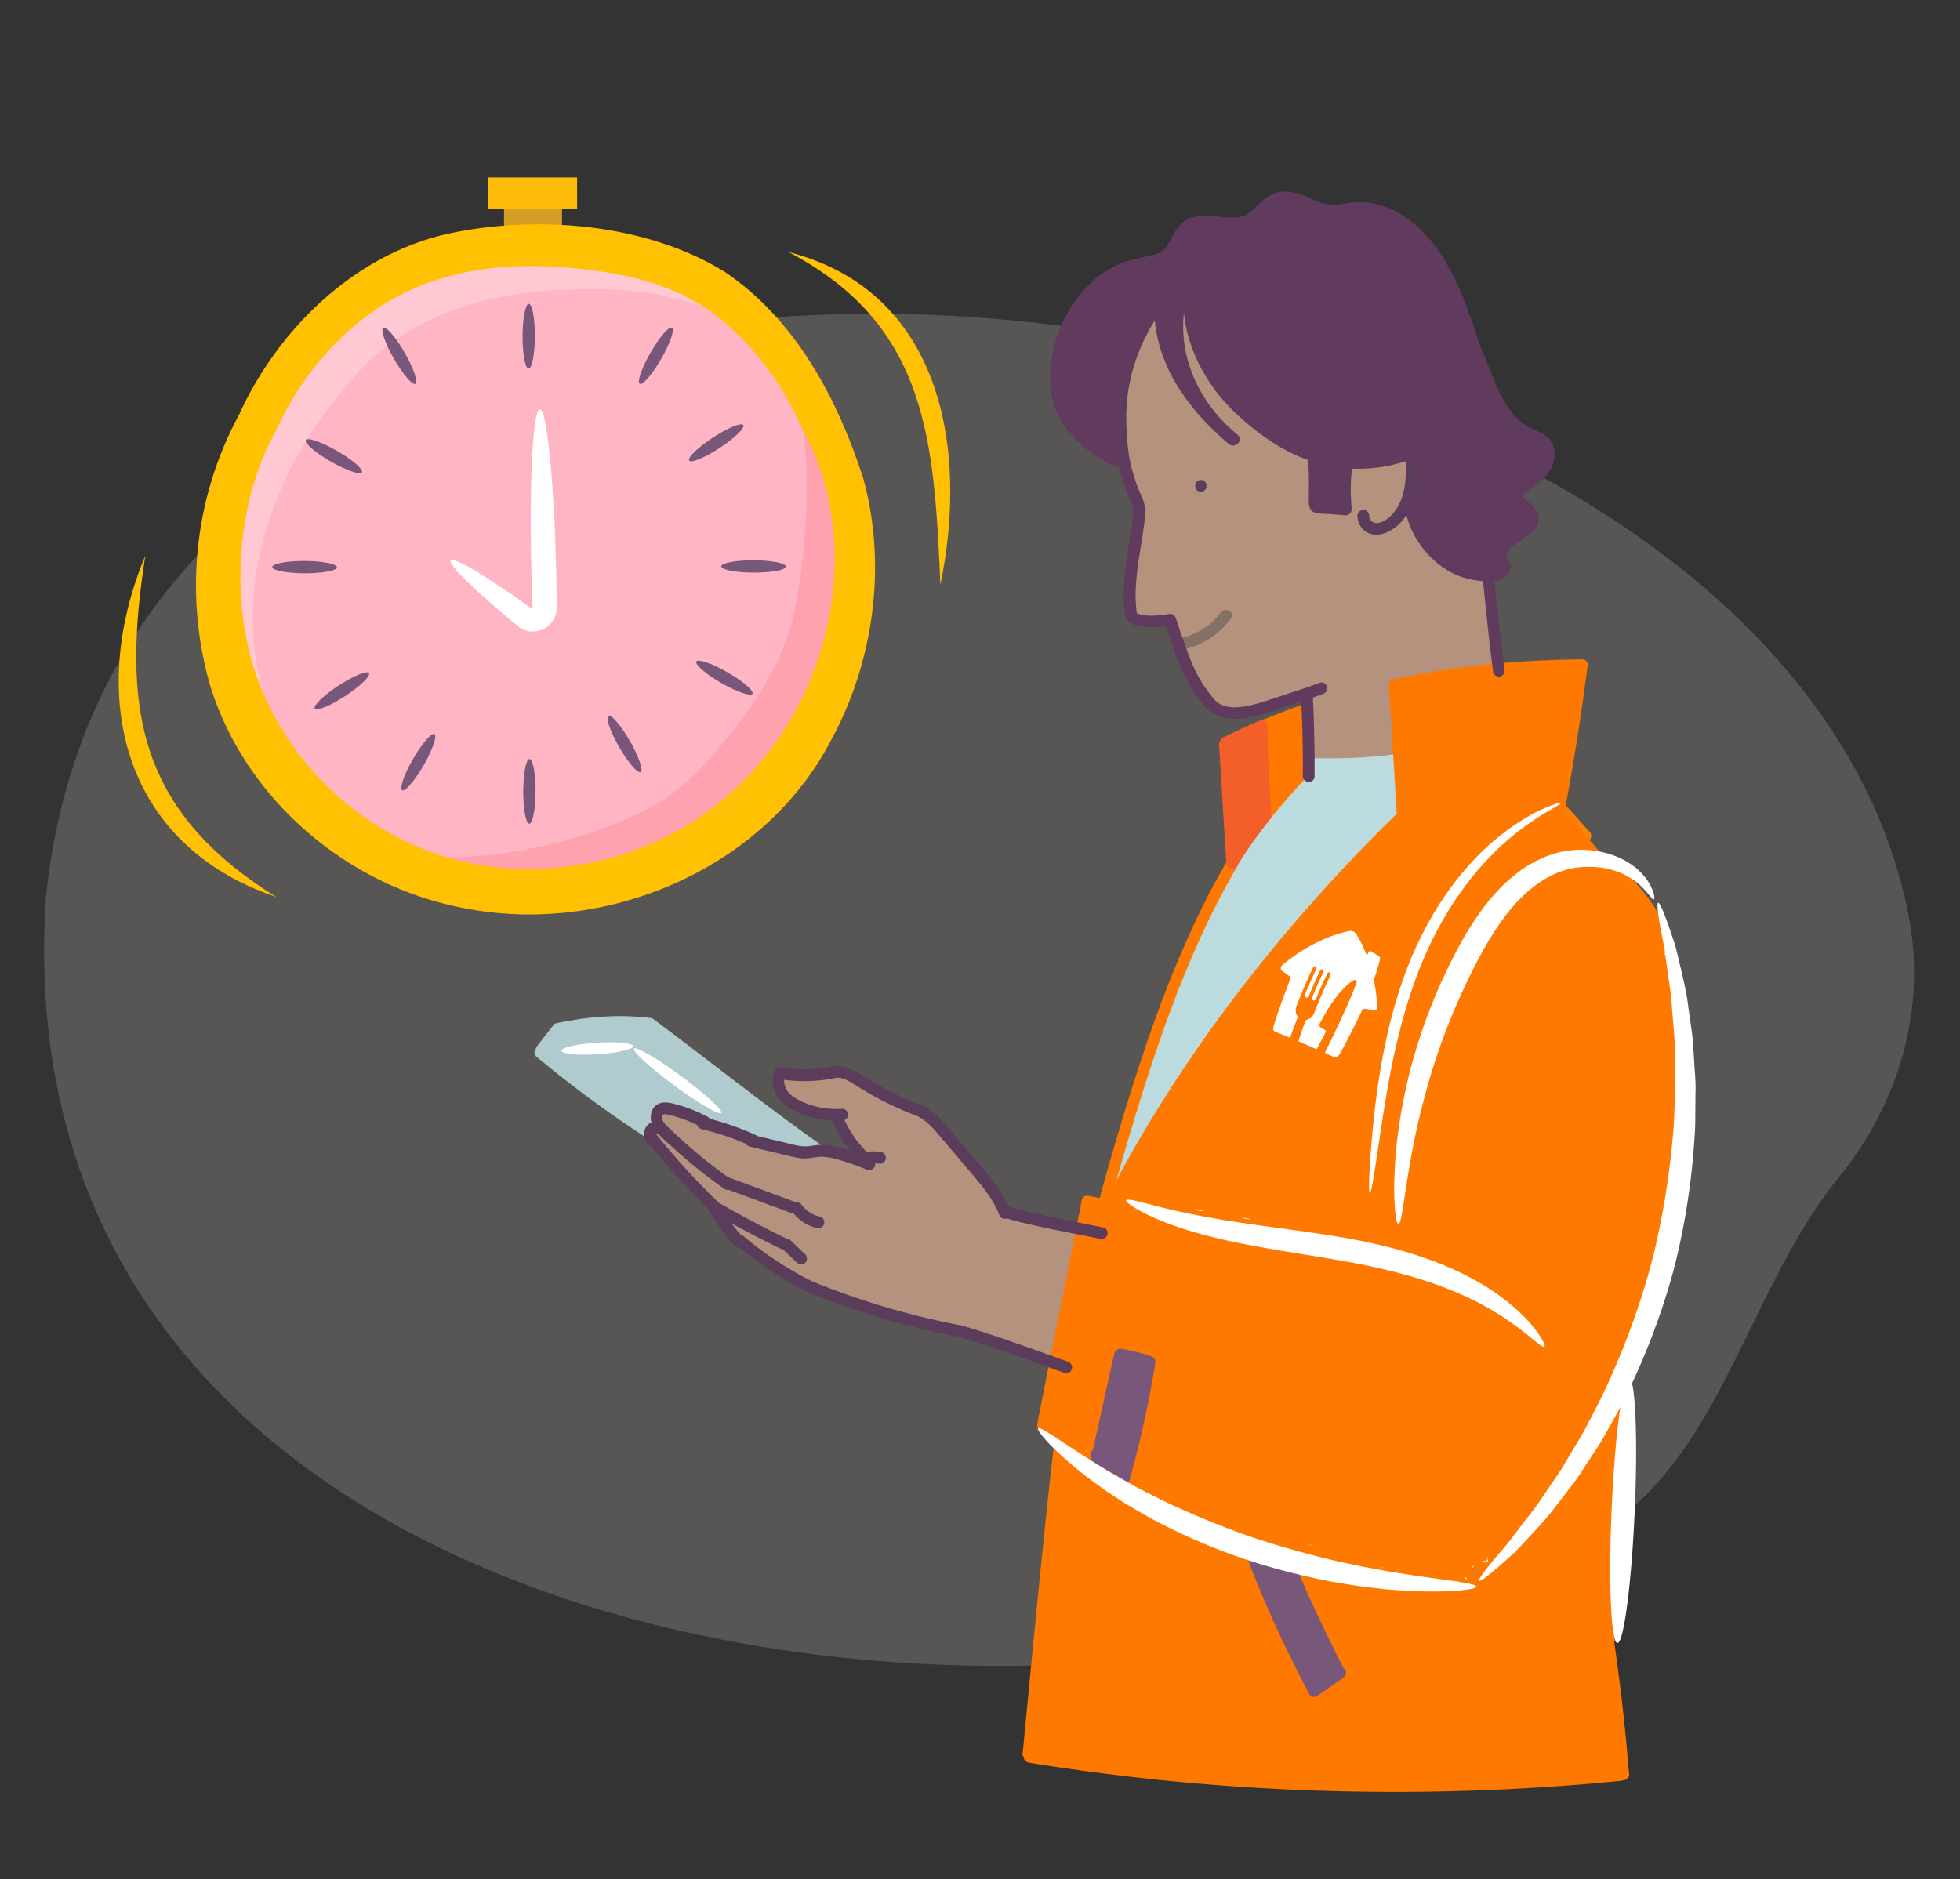 <svg xmlns="http://www.w3.org/2000/svg" viewBox="0 0 200 191.78"><rect x="0" y="0" width="200" height="191.78" fill="#333333" stroke="none"/><defs><style>.cls-3{fill:#78577a}.cls-7{fill:#fff}.cls-10{fill:#fd7f03}.cls-15{fill:#bbdbdf}.cls-16{fill:#ffc101}.cls-18{fill:#5b3d5b}.cls-19{fill:#b4927d}</style></defs><path d="M4.68 91.64c-5.08 76.93 98.5 92.38 153.09 67.27 12.35-4.16 16.89-15.36 22.24-26.15 2.21-4.46 4.56-8.84 7.65-12.64 6.06-7.44 8.95-17.11 7.1-26.65-1.23-6.36-3.67-12.31-7.11-17.8C152.44 19.28 12.92 10.43 4.68 91.64z" style="fill:#575655" id="BG_Strong"/><g id="Illustrations"><g id="Layer_6"><path class="cls-19" d="M107.59 139.09s1.76-8 1.85-8.39 1.13-5.2 1.13-5.2l-4.95-.94-3.13-.92s-1.35-2.46-2.18-3.44-3.57-4.23-4.03-4.76c-.46-.54-1.24-1.52-1.99-1.87s-4.53-2.07-5.09-2.4-3.06-1.9-3.74-1.79-3.46.42-4.32.34c-.86-.08-1.68-.31-1.68.3s.13 1.52.71 1.99c.57.47 1.38.62 2.21 1.08s.44.49 1.49.63 1.56.05 1.56.05 1.01 2.53 1.41 2.91 1.31 1.38 1.31 1.38-2.07-.54-3.03-.58-3.59.07-4.42-.13c-.82-.19-4.8-1.25-5.87-1.71-1.07-.46-2.83-1.13-3.4-1.39s-3.01-1.23-3.49-1.14-.97.19-.93.75c.04.56.46 1.27.46 1.27s-1.19-.03-1.14.45.13.52 1.04 1.59c.9 1.07 3.48 3.71 4.52 4.97 1.04 1.26 3.39 4.41 3.39 4.41s2.98 2.22 4.11 2.91 2.62 1.61 4.14 2.19c1.51.58 6.49 2.2 8.31 2.77 1.82.57 5.88 1.28 7.38 1.78s8.37 2.89 8.37 2.89zM134.23 77.74l-1.12-6.63s-5.1 1.16-5.89 1.37c-.79.21-3.33-.2-3.87-.84-.55-.64-1.99-2.84-2.35-3.88-.35-1.04-1.59-4.18-1.59-4.18s-.37.19-1.1.06c-.73-.13-2.19-.18-2.48-.77s-.28-1.86-.33-3.21.87-7.68.8-7.89-1.41-4.13-1.8-5.75c-.38-1.61-.39-5.36.08-7.01.47-1.65 3.73-8.53 3.95-8.68s13.86-12.81 25.08-1.3c2.25 2.31 4.11 4.96 5.12 9.17 1 4.21 2.1 13 2.88 16.76s1.62 13.05 1.62 13.05l-8.73 1.06c-.5.06-2.12.91-2.12.91l.4 7.13-8.53.62z"/></g><path d="M120.23 65.17c1.75-.33 3.28-1.24 4.35-2.67.46-.61 1.48.01 1.02.63-1.26 1.68-3.01 2.81-5.08 3.2-.75.14-1.04-1.02-.29-1.16z" style="fill:#847165" id="Mouth"/><g id="Layer_10"><path class="cls-7" d="M113.59 122.3z"/><path class="cls-15" d="M113.5 119.7c.18-.65 2.54-8.68 3.54-11.85s3.48-9.47 5.74-14.44c2.26-4.96 7.11-11.21 7.89-12.14.57-.69 2.02-2.15 2.75-2.88-.31-.34-.15-1.03.44-1.02 2.84.06 5.68-.01 8.5-.4.32-.04.64.1.72.44.06.26-.09.6-.35.7.08 1.33.3 4.65.4 5.15.13.62-1.9 1.94-2.11 2.16s-6.81 7.22-8.87 9.37c-2.06 2.15-6.63 8.62-9.29 12.21-2.65 3.58-9.25 15.25-9.28 15.29l-.92.22s.65-2.18.83-2.83z"/><path d="M54.71 106.98c.01-.08.04-.15.09-.22l1.6-2.05c.07-.14.19-.25.39-.29 3.11-.67 6.38-.93 9.55-.53.11 0 .21.02.3.09 4.49 3.33 8.87 6.81 13.36 10.13 1.29.96 2.6 1.9 3.91 2.83.26.19.37.54.19.82-.17.26-.56.38-.82.19-.22-.16-.45-.32-.67-.48-.42.05-.86.09-1.09.07-.51-.06-4.07-1.05-4.83-1.28s-4.95-1.64-4.95-1.64-1.55-.88-2.08-1.08-1.72-.44-2.33-.27.15 1.84.15 1.84-.59 0-.86.04c-.01 0-.02 0-.03.01.28.47-.26 1.19-.83.82-2.98-1.94-5.87-4.02-8.67-6.23-.81-.64-1.6-1.29-2.39-1.94-.24-.2-.19-.62 0-.83z" style="fill:#afcbcd"/><path class="cls-10" d="M159.8 82.23c.83.87 1.6 1.79 2.41 2.67.21.23.22.63-.02.85s-.62.22-.85-.02c-.81-.88-1.58-1.8-2.41-2.67-.22-.23-.22-.63.02-.85s.61-.22.85.02zM149.25 158.15c3.7-1.78 6.72-4.68 9.17-7.93 2.67-3.53 4.83-7.46 6.67-11.48 1.93-4.21 3.45-8.6 4.56-13.1 1.11-4.48 1.79-9.06 2.02-13.66.22-4.38 0-8.85-1.27-13.07-1.15-3.85-3.25-7.74-6.72-9.97-1.6-1.03-3.45-1.61-5.37-1.46-1.69.14-3.3.88-4.63 1.91-3.06 2.37-4.98 5.89-6.68 9.29a125.22 125.22 0 0 0-5.57 12.87c-1.6 4.38-2.94 8.86-4.01 13.41-.27 1.14-.52 2.29-.76 3.44-.07.32-.46.49-.75.4-.33-.1-.46-.43-.4-.75.97-4.73 2.21-9.4 3.75-13.98 1.53-4.55 3.35-9 5.4-13.34 1.79-3.78 3.63-7.69 6.56-10.74 1.29-1.35 2.81-2.48 4.56-3.14 1.75-.67 3.84-.77 5.71-.22 4.04 1.17 6.96 4.74 8.69 8.41 1.93 4.11 2.03 9.65 2.12 14.16.09 4.69.19 8.42-.69 13.02-.88 4.6-2.26 9.32-4.05 13.76s-3.86 8.53-6.41 12.42c-2.33 3.55-5.13 6.88-8.68 9.28-.85.58-1.74 1.09-2.67 1.54-.69.33-1.27-.72-.57-1.05z"/><path class="cls-18" d="M122.52 50.18c-.77-.02-.74-1.22.03-1.2s.74 1.22-.03 1.2zM137.9 46.12c.39-1.44 1.33-2.84 2.87-3.19 1.54-.35 2.88.59 3.45 1.96.32.78.42 1.6.44 2.44s-.01 1.64-.14 2.44c-.24 1.49-.84 2.99-2.04 3.97-.7.56-1.58.97-2.49.78s-1.47-1.02-1.48-1.9c0-.32.3-.59.62-.58.33 0 .58.29.58.62 0 .37.29.7.71.72.51.03 1.02-.3 1.38-.63.87-.77 1.33-1.9 1.52-3.03.11-.65.14-1.31.14-1.97s-.01-1.27-.17-1.88c-.25-.95-.94-1.86-1.97-1.8-1.25.07-1.97 1.32-2.27 2.41-.2.74-1.34.39-1.15-.35z"/><path d="M104.32 178.91c-.01.15.05.29.14.4 0 .33.27.54.58.59 4.39.7 8.79 1.28 13.21 1.74a235.856 235.856 0 0 0 47.13.1c.08 0 .16-.03.23-.06h.01c.3 0 .64-.26.62-.58l-.27-3.06c-.33-3.46-.74-6.91-1.24-10.35.17-.71 1.32-26.4 1.49-27.1 1.27-5.49 9.02-26.78 3.49-45.88-.75-2.6-3.06-4.44-4.88-6.43a.52.52 0 0 0-.59-.16c-1.85-2.23-3.71-4.27-4.73-5.33.1-.07.18-.17.2-.3.2-1.05.39-2.1.57-3.16.65-3.71 1.21-7.42 1.69-11.15.05-.08.07-.17.08-.27 0-.32-.26-.62-.58-.62-1.41.01-2.82.05-4.23.12-5.06.23-10.1.84-15.06 1.92-.2.04-.33.16-.39.31-.04.08-.07.17-.06.26l.17 2.85.63 10.3c-.28.27-.55.54-.83.81-2.26 2.23-4.46 4.53-6.59 6.89-2.17 2.4-4.27 4.86-6.29 7.37a150.466 150.466 0 0 0-11.16 15.81 127.16 127.16 0 0 0-3.73 6.51c.52-1.87 1.07-3.74 1.63-5.6 1.39-4.63 2.89-9.23 4.65-13.73 1.71-4.37 3.66-8.64 6.04-12.69.19-.32.04-.64-.2-.8.36-.54 1.63-2.44 2.76-3.98.22.16.58.18.77-.04 1.39-1.67 2.8-3.36 4.36-4.88.33-.32.17-.75-.12-.94l-.88-4.62s.02 0 .03-.01c.32-.11.51-.38.44-.72-.06-.3-.43-.54-.72-.44-1.41.5-2.81 1.05-4.19 1.62-.28.11-.37.5-.26.77-.22.09-.4.16-.51.22-.85.38-2.64 1.24-2.64 1.24s.34 6.88.35 7.15c.01.21.16 3.18.23 4.54-.16.01-.31.09-.42.28a76.428 76.428 0 0 0-3.64 7.02c-2.03 4.41-3.73 8.96-5.25 13.57-.75 2.28-1.47 4.57-2.15 6.88-.69 2.32-1.37 4.64-1.99 6.98l-1.08-.21s-.06-.01-.09-.02h-.15c-.12.01-.23.05-.32.13a.48.48 0 0 0-.17.23c0 .02-.01.03-.02.05-.01.04-.02.08-.02.12-.32 1.65-.64 3.29-.97 4.94-1.18 5.93-2.4 11.85-3.55 17.79-.01.06-.01.12-.01.17v.06a.504.504 0 0 0 .13.32c.01.02.03.03.05.05.02.02.03.03.05.04.01 0 .02.02.03.03.37.24.73.48 1.1.72.13.09.27.17.41.26v.03c-.22 1.81-.42 3.62-.62 5.44-.42 3.9-.81 7.79-1.2 11.69-.49 4.95-.96 9.9-1.44 14.85z" style="fill:#ff7800"/><path class="cls-3" d="M127.38 157.5c.34-.08.24-.09.54-.12l-.04.05c.07.18.14.36.21.55l2.54.61h.03l.62.15c.29-.04.57 0 .66.24 1.21 3.21 2.45 5.78 3.95 8.86.39.81.79 1.61 1.2 2.4.08.05.15.12.19.21.15.32.04.62-.24.81l-2.5 1.72c-.26.26-.73.31-.95-.11-2.03-3.84-3.89-7.76-5.51-11.79-.46-1.14-.9-2.28-1.32-3.43-.11-.3.34-.09.63-.16zM111.33 148.81l2.38-10.72c.04-.17.16-.29.32-.36.1-.07.22-.11.35-.09 1.05.17 2.09.42 3.1.77.28.1.48.4.41.7-.66 4.04-1.53 8.04-2.64 11.98-.21.74-1.35.39-1.15-.35 0-.03.01-.05.02-.08l-2.07-1.11c-.11.03-.21.03-.31 0-.33-.1-.47-.43-.4-.75z"/><path d="M125.13 88.07c-.25-4.03-.49-8.06-.74-12.1 0-.11.03-.22.09-.31.03-.16.13-.3.29-.38 1.21-.61 2.44-1.17 3.69-1.7.29-.12.66-.07.81.24.06.12.08.28.05.42 0 .04.01.08.01.11.06 2.94.19 5.88.4 8.81v.04c.02.13 0 .26-.09.36-1.22 1.53-2.36 3.1-3.37 4.77a.38.38 0 0 1-.09.13c-.11.14-.25.21-.4.22h-.09c-.27 0-.46-.18-.54-.41-.02-.06-.04-.11-.04-.18v-.03z" style="fill:#f45e29"/><path class="cls-3" d="M114.37 150.39c-.45-.26-.91-.51-1.38-.74-.23-.12-.46-.23-.69-.34-.12-.06-.23-.11-.35-.17-.06-.03-.12-.05-.17-.08-.06-.03-.07-.03 0 0-.03-.01-.07-.03-.1-.04-.15-.07-.27-.14-.35-.29a.615.615 0 0 1-.05-.46c.1-.27.44-.53.75-.4 1.01.46 2.01.96 2.98 1.51.27.16.37.57.19.82-.19.28-.53.36-.82.19z"/><path class="cls-18" d="M83.05 123.92c.02 0 .04.02.05.02-.01 0-.03-.01-.04-.02z"/><path class="cls-18" d="M65.8 115.27c.09-.24.23-.43.43-.58.08-.06.16-.1.25-.13-.03-.09-.05-.17-.06-.26-.07-.53.07-1.09.47-1.45.48-.42 1.1-.38 1.68-.25 1.28.29 2.52.78 3.68 1.4.08.04.14.11.19.18 1.64.42 3.23.99 4.77 1.7.04.02.07.04.1.07l1.98.46c.8.19 1.59.42 2.4.55.76.13 1.49-.15 2.25-.13.81.01 1.62.25 2.4.47.14.04.28.09.42.13-.15-.19-.3-.39-.44-.59-.56-.77-1.06-1.6-1.38-2.5-1.41-.06-2.82-.42-4.07-1.09-.69-.37-1.34-.9-1.71-1.61-.37-.71-.42-1.51-.13-2.25v-.04a.66.66 0 0 1 .12-.22c.13-.17.37-.23.58-.19h.04c1.78.29 3.65.23 5.4-.17.08-.02.16-.02.23 0h.05c.83.02 1.57.38 2.27.81s1.35.85 2.05 1.24c1.41.79 2.89 1.46 4.4 2.01.08.03.15.07.21.12.73.38 1.33.96 1.87 1.57.63.71 1.23 1.44 1.85 2.16 1.21 1.42 2.48 2.81 3.57 4.33.48.67.9 1.37 1.23 2.13.99.3 2 .53 3.01.76 1.42.31 2.85.6 4.27.89l2.42.48c.32.06.48.46.4.75-.1.33-.43.46-.75.4-2.77-.56-5.56-1.06-8.3-1.74-.41-.1-.82-.21-1.23-.33-.02 0-.04.02-.06.02-.35.09-.61-.14-.72-.44-.58-1.51-1.63-2.79-2.66-4-1.2-1.42-2.41-2.85-3.62-4.26-.58-.68-1.18-1.33-1.98-1.73-.01 0-.02-.02-.03-.02-1.46-.55-2.89-1.19-4.26-1.94-.69-.38-1.37-.78-2.04-1.21-.59-.37-1.2-.77-1.92-.79h-.04c-1.76.39-3.58.45-5.37.22-.04.38.1.8.32 1.12.35.5.9.83 1.44 1.08 1.3.61 2.75.85 4.17.76.32-.02.59.31.58.62 0 .25-.15.43-.36.52.09.21.19.41.32.64.25.46.52.88.81 1.29.02.03.06.08.06.08.04.05.07.1.11.14.07.09.13.17.2.25.13.16.26.31.4.47.12.13.23.26.36.38l.01.01c.45-.07.92-.08 1.37 0 .16.02.3.06.42.19.1.11.17.28.16.43s-.07.31-.19.42c-.11.1-.27.19-.43.16-.16-.02-.32-.04-.48-.04.02.09.02.18-.01.28-.09.28-.45.52-.75.4-.74-.31-1.5-.59-2.26-.83s-1.49-.47-2.26-.51-1.53.25-2.32.14c-.83-.11-1.64-.35-2.45-.54l-2.76-.65c-.15-.03-.26-.14-.34-.27a26.48 26.48 0 0 0-4.61-1.52.559.559 0 0 1-.39-.41c-.73-.36-1.5-.66-2.29-.88-.23-.06-.46-.13-.7-.18-.14-.03-.31-.07-.44-.03-.03.01-.09.07-.06.03-.07.1-.05.07-.07.14-.03.11-.04.22.02.39.13.36.45.63.72.89.37.35.74.7 1.12 1.05a53.43 53.43 0 0 0 4.85 3.92c.02 0 .05 0 .07.02l6.87 2.54.06.03c.18-.02.36.03.47.18.13.17.27.34.43.49.04.04.08.07.12.11l.01.01s.01.01.02.01a4.444 4.444 0 0 0 .54.35c.05.02.09.05.14.07 0 0-.01 0-.03-.01 0 0 .02 0 .03.01.03.01.08.04.04.02.2.09.41.15.63.2.31.07.5.46.4.75-.12.32-.42.47-.75.4-.89-.21-1.74-.73-2.32-1.44-.04 0-.09-.01-.13-.03l-6.56-2.43c-.14.03-.29 0-.41-.08a56.777 56.777 0 0 1-5.54-4.48c-.42-.38-.84-.76-1.23-1.17l-.03-.03-.12.04s-.07 0-.1.01c.04.03.07.05.1.09a73.59 73.59 0 0 0 6.42 7.02c.05.01.1.03.15.06 2.2 1.25 4.44 2.43 6.72 3.54.14 0 .29.07.4.18l1.49 1.43c.23.22.21.64-.02.85a.62.62 0 0 1-.85-.02l-1.34-1.29a.492.492 0 0 1-.17-.06c-1.75-.85-3.47-1.74-5.17-2.67.3.39.61.78.93 1.15.11.03.22.09.31.16a35.52 35.52 0 0 0 7.22 4.73c.05 0 .09.01.14.03 3.77 1.52 7.66 2.75 11.62 3.67 1.11.26 2.23.5 3.36.71.02 0 .04.01.07.02 3.61 1.09 7.15 2.38 10.7 3.66.3.11.49.43.4.75-.09.3-.44.51-.75.4-3.57-1.29-7.13-2.58-10.77-3.68-3.99-.76-7.93-1.81-11.76-3.17-.92-.32-1.83-.67-2.73-1.03-.12 0-.24-.02-.35-.08a36.2 36.2 0 0 1-7.57-4.84c-.17 0-.33-.05-.46-.18a26.722 26.722 0 0 1-2.74-3.69.492.492 0 0 1-.06-.17c-2.05-2-3.98-4.12-5.79-6.35-.03 0-.06 0-.09-.02-.14-.05-.29-.14-.35-.29-.08-.19-.17-.39-.21-.6-.02-.12-.04-.26-.04-.39 0-.12.02-.25.06-.36zM123.13 70.4s.01.02.02.03c0 0-.01-.02-.02-.03z"/></g><g id="Layer_19"><path class="cls-18" d="M155.12 51.32c.08.04.11.07.1.07-.03-.02-.06-.05-.09-.07zM155.25 46.39zM142.83 25.48c.05.04.14.13 0 0zM138.1 23.93c-.16.03-.08.01 0 0z"/><path d="M107.45 41.06c.25.88.69 1.7 1.22 2.44 1.37 1.94 3.3 3.43 5.53 4.23.28 1.19.69 2.34 1.19 3.46 0 .02.01.05.03.07.22.46.23.95.18 1.45-.06.6-.15 1.2-.24 1.8-.34 2.24-.79 4.49-.69 6.77.02.54.02 1.14.19 1.66.19.61.71.82 1.29.94.94.18 1.89.14 2.83.01.55 1.67 1.1 3.36 1.85 4.95.55 1.17 1.28 2.26 2.12 3.25 1.22 1.43 3.17 1.42 4.86 1.05 1.24-.28 2.47-.72 3.65-1.11.44-.15.89-.29 1.33-.44.11 2.53.17 5.07.15 7.61 0 .77 1.19.8 1.2.03.01-2.68-.04-5.36-.17-8.04.34-.12.67-.24 1.01-.36.3-.11.52-.38.44-.72-.07-.29-.42-.55-.72-.44-1.27.48-2.57.89-3.86 1.32-1.16.38-2.33.8-3.54 1.05-.71.14-1.49.22-2.16.05-.39-.1-.67-.22-.99-.48-.22-.18-.47-.5-.67-.76l-.3-.39c-.05-.06-.04-.05-.02-.03-.01-.02-.03-.04-.04-.06-.05-.07-.09-.13-.14-.19-.17-.24-.33-.49-.48-.75-.31-.52-.57-1.05-.81-1.61-.64-1.47-1.16-3.11-1.7-4.71s-.01-.03-.02-.05c-.04-.1-.1-.19-.17-.25a.558.558 0 0 0-.53-.14h-.02c-.55.08-1.1.15-1.66.16-.29 0-.58 0-.87-.05-.24-.03-.47-.11-.7-.17 0-.02-.01-.06-.01-.05-.03-.11-.04-.22-.05-.33a13.88 13.88 0 0 1-.06-2.28c.05-1.06.18-2.1.35-3.17.16-1.07.35-2.14.49-3.21.13-.99.22-1.94-.23-2.86A17.89 17.89 0 0 1 115.3 47c-.25-1.29-.34-2.59-.37-3.9v-.02c-.02-1 .03-2 .17-2.99.37-2.63 1.33-5.15 2.74-7.4.05.54.13 1.08.24 1.61.93 4.45 3.89 8.11 7.28 10.99.22.19.53.25.78.08.12-.05.22-.13.28-.23.19-.3.06-.62-.19-.82-.99-.81-1.89-1.75-2.66-2.78-2.07-2.72-3.15-6.23-2.76-9.6.12 1.2.38 2.38.81 3.53.96 2.59 2.56 4.93 4.59 6.81 2.1 1.95 4.49 3.67 7.21 4.65.15.91.15 1.86.14 2.74 0 .49-.02.98-.01 1.46 0 .54.11 1.08.73 1.21.48.1 1 .09 1.48.13l1.54.12c.3.02.63-.27.62-.58-.08-1.37-.18-2.82.07-4.19a15.114 15.114 0 0 0 6.4-1.11c.01.24.03.47.03.71.02.68.02 1.35 0 2.03-.17.15-.31.34-.38.56-.03.08-.05.17-.07.25a.585.585 0 0 0-.13-.02c-.3 0-.64.26-.62.58.11 1.31.45 2.57 1.06 3.73.87 1.65 2.27 3.09 3.93 3.94.98.5 2.02.73 3.12.82.31 3.1.63 6.19 1.03 9.28.04.32.44.51.72.44.34-.08.48-.4.44-.72-.39-3-.71-6-1.01-9.01.21-.04.43-.09.63-.19.48-.21.82-.57.97-1.05.05-.1.07-.21.06-.31 0-.14-.07-.28-.18-.38-.03-.03-.06-.06-.1-.09.06.05-.03-.03-.04-.04a.218.218 0 0 1-.04-.05c.01 0-.04-.1-.04-.09-.01-.05-.03-.11-.03-.12v-.16s.02-.13.01-.11c0-.02 0-.05.01-.07.02-.08.05-.16.08-.25v-.02c.02-.03.03-.07.05-.1.04-.07.09-.15.14-.22.06-.09.23-.23.36-.34s.27-.2.41-.29c.73-.48 1.62-.97 2.01-1.74.39-.77.15-1.53-.45-2.11-.2-.19-.42-.36-.62-.54-.09-.08-.17-.17-.25-.26 0 0-.05-.09-.07-.11 0 0 0-.02-.01-.05v-.05c.01-.03.02-.06.04-.08.05-.07.19-.2.28-.27.35-.27.73-.5 1.08-.77.68-.52 1.28-1.14 1.61-1.94.3-.74.32-1.66-.09-2.37-.46-.78-1.27-1.05-2.05-1.41-1.26-.59-2.14-1.62-2.81-2.8-.72-1.26-1.21-2.64-1.75-3.98-.19-.47-.39-.93-.6-1.38-.62-1.89-1.23-3.78-2-5.62-1.03-2.46-2.38-4.83-4.34-6.68-1.08-1.02-2.35-1.84-3.77-2.28-.73-.22-1.48-.36-2.26-.36-.78 0-1.53.18-2.3.26-.7.07-1.29-.05-1.95-.29-.59-.22-1.16-.51-1.76-.73-.64-.23-1.32-.36-1.98-.29-.65.07-1.22.37-1.74.77-.44.35-.83.78-1.24 1.14s-.84.59-1.4.69c-.23.04-.52.04-.81.04-.31 0-.62-.04-.92-.07-.62-.06-1.23-.15-1.86-.13-.62.02-1.25.14-1.79.48s-.93.84-1.24 1.39c-.25.45-.5 1.03-.8 1.38-.39.47-.94.68-1.52.82-.66.16-1.37.26-2 .44s-1.24.42-1.82.72c-1.12.58-2.13 1.38-2.98 2.3-1.86 2.04-3.01 4.65-3.37 7.37-.18 1.35-.17 2.84.21 4.16zm47.79 5.29v-.02.01zm.11 4.24zm-.12-4.2h.01s0-.01-.01-.02h.01v.08s-.01-.01-.01-.07zm-1.39 6.1c.05-.16.07-.09.02-.02l-.02.02zM119.72 35.8v.01-.01zm-3.73 26.8s0 .07 0 0z" style="fill:#603b5d"/></g><path class="cls-7" d="M140.53 102.74c0-.1-.03-1.19-.33-2.66s0-.08 0-.11c.42-1.22.61-2.06.61-2.06.03-.14-.02-.29-.13-.35l-.77-.47s-.01 0-.02-.01c-.1-.04-.21.01-.26.12l-.14.33s0 .01-.02 0c-.27-.72-.61-1.45-1.04-2.15a.777.777 0 0 0-.35-.32.755.755 0 0 0-.47-.03c-3.7.78-6.66 3.36-6.8 3.51s-.06.08-.08.13c-.06.15-.03.32.08.4l.74.53c.09.08.13.22.09.36-.06.17-1.5 3.92-1.72 4.96-.03.15.04.3.17.36.48.19.92.37 1.4.57s.04.02.04.02c.05.02.11 0 .14-.06.12-.33.4-1.08.7-1.87 0-.02.02-.04.02-.07.03-.07.02-.14-.02-.19-.17-.27-.21-.64-.08-1 .51-1.31 1.14-2.81 1.7-3.95.05-.1.15-.14.24-.11.09.04.13.15.09.26v.02c-.38.76-.78 1.68-1.16 2.59-.05.12 0 .26.1.3.11.04.24-.02.29-.14.38-.92.78-1.84 1.16-2.61.05-.1.15-.14.24-.11.09.04.13.15.09.26v.02c-.37.76-.77 1.67-1.15 2.58-.05.12 0 .26.1.3.11.04.24-.02.29-.14.38-.92.78-1.84 1.16-2.6.05-.1.15-.14.24-.11.09.04.13.15.09.26v.02c-.55 1.11-1.15 2.56-1.66 3.83s0 .02 0 .03c-.15.36-.43.6-.74.68-.06.02-.11.06-.14.12 0 0-.1.19-.43 1.15-.14.42-.24.72-.28.85-.02.05 0 .1.05.12s.05.02.08.03c.16.07.32.14.49.21h.03l.03.03c.21.09.42.18.61.27l.46.21s.1 0 .12-.05c.59-1.08.89-1.7.89-1.7.02-.06 0-.12-.04-.15l-.52-.33c-.08-.06-.11-.14-.09-.23 0-.05.03-.1.03-.1 1.85-3.65 3.47-4.45 3.47-4.45.05-.02.07-.03.07-.03.04-.01.08-.01.12 0 .07.03.11.11.11.2 0 0 0 .03-.02.1-.42 1.22-1.33 3.2-2.06 4.74-.62 1.31-1.13 2.32-1.13 2.32s0 .09.03.11c.3.14.6.28.92.42.13.06.28 0 .38-.12.61-.87 2.35-4.49 2.43-4.65.07-.13.2-.2.32-.18l.89.17c.14.02.28-.07.35-.22.02-.05.03-.1.03-.15zM169.52 94.67c.06-.05.22-.07.21.04l-.24.13.04-.18zM170.14 95.27c-.1.15-.29.34-.54.31.22-.18.11-.18.38-.38 0-.11-.12-.16-.21-.12.06-.05-.09-.15.06-.24.23.09.27.26.14.48.07.03.12-.03.17-.04zM172.07 105.54l-.04-.06s.03.04.04.06zM172.44 112.03s.03-.07.06-.07c-.02.05-.04.08-.06.07zM172.7 113.15s-.01-.04-.02-.07c.02.02.04.05.02.07zM172.07 105.54l.09.17c-.08.02-.07-.08-.09-.17zM169.81 96.8s.02-.07.05-.1v.09h-.04zM172.01 102.66v-.05s.06-.04.1-.06l-.1.11zM171.77 100.47s-.2.1-.3.13c.09-.04.12-.08.14-.13h.16zM170.8 97.1l.02-.07s0 .05-.02.07zM172.23 104.23s.06 0 .08.01c-.03 0-.06 0-.08-.01zM151.49 158.71s.01.02.02.03c-.02-.01-.03-.02-.02-.03zM149.75 160.77h.04s.04.07.05.11l-.09-.11zM172.93 115.2v-.01c.03-.05.02-.02 0 .01zM169.57 133.63c-.13-.26-.35.26-.47-.11.08.05.42-.18.47.11zM169.85 96.85s0 .06.02.09c-.01-.04-.02-.06-.02-.09zM169.1 133.52v-.04.04zM172.4 119.89l-.09-.06c.02 0 .05.02.09.06zM172.39 116.37l.02.09s-.02-.06-.02-.09zM171.87 121.65s.04.07 0 .13c0 0-.02-.01-.03-.02.03-.02.05-.05.02-.11zM171.59 123.52l-.04-.04.02-.06.02.1zM155.82 155.47c.02.07.05.14.08.2-.09-.13-.32.02-.08-.2z"/><path class="cls-7" d="M169.93 96.78c-.05.02-.08.04-.08.07v-.06c.03-.01.06-.02.08 0zM170.11 121.49v.3c0-.08-.01-.19 0-.3zM163.21 144.66l-.06.05s.03-.04.06-.05zM169.94 122.64c.07.06.11.12.13.19-.02 0-.04.02-.06.02l-.06-.21zM155.91 155.67zM159.51 153.68s-.02 0-.04.02v-.07l.08.02-.03.04zM172.03 105.46s-.02 0-.03-.01c.01 0 .02 0 .03.01zM162.83 145.15l.05.03-.07.02.02-.05zM170.96 102.49s-.04-.01-.06-.03c.01 0 .04.02.06.03zM170.76 101.19l-.11-.17c.06.07.09.13.11.17zM170.49 100.21s.06-.03.09-.03l-.09.03zM170.9 116.2s0 .03-.01.04c-.05.09-.03.03.01-.04zM171.59 111.45c-.04.05-.08.1-.1.15-.02-.08-.02-.15.1-.15zM170.11 121.46v.03-.03z"/><path class="cls-7" d="M171.49 111.82a.241.241 0 0 1 0-.22c.01.07.03.15 0 .22zM169.61 95.92l-.02-.05s.03 0 .03-.01l-.02.06zM169.62 95.86l.02-.06s0 .05-.02.06zM169.67 95.68l-.03.12s-.03-.08.03-.12zM169.98 97.21l-.08.03s.04-.02.08-.03zM170.04 97.61c-.04-.09-.22-.21-.2-.35l.06-.02c-.11.08.25.25.14.37zM171.32 99.12l-.12-.33c.09.04.22.1.22-.05.32.39-.21-.06-.1.38zM171.61 100.16c.01-.19.12-.02.17-.03-.06.13-.07.16-.17.03zM172.36 107.86l.2-.03c-.02.15-.08 0-.2.03zM171.35 109.37l-.13-.14.18-.07-.05.21zM172.82 110.21l.03-.06-.07.24.04-.18zM171.84 123.22l-.24-.08c.06-.09.34-.07.24.08zM170.54 128.7c.11.09.15.26 0 .33.01-.13-.05-.27 0-.33zM165.3 144.74l.13-.06-.16.16.03-.1zM151.78 158.93c.06.02.13.11.06.14l-.18-.11.11-.03zM151.7 159.51a.482.482 0 0 1-.38-.26c.18.1.14.02.36.13.07-.03.05-.13-.01-.18.05.02.05-.1.16-.04.04.17-.05.26-.22.25.01.05.06.07.09.1zM144.97 161.25l.05-.02s-.03.02-.05.02zM140.61 160.59s.04.03.04.05c-.03-.02-.05-.04-.04-.05zM139.83 160.64h.05c-.02.01-.04.02-.05 0zM144.97 161.25l-.13.05c0-.07.07-.04.13-.05zM150.66 159.67s.05 0 .08.01c-.02 0-.04 0-.06.01l-.02-.02zM146.93 161.53h.04s.02.05.03.08l-.07-.08zM148.48 161.44s-.07-.15-.09-.22c.03.07.06.1.09.1v.12zM150.72 160.43h.05-.05zM145.84 161.53s-.01.05-.02.06c0-.02 0-.04.02-.06zM107.71 146.01s-.01.02-.02.03c0-.02 0-.03.02-.03zM105.82 145.8l.02.02s-.03.06-.05.08l.03-.1zM138.44 160.56c.03.03.01.02 0 0zM126.33 156.83c.19-.09-.15-.26.11-.34-.04.05.09.31-.11.34zM150.65 159.71s-.03.02-.05.03c.02-.02.03-.03.05-.03zM126.44 156.48h.03-.03zM135.37 159.69s.03-.04.05-.06c0 .02-.02.04-.05.06zM137.73 160.04h-.06.06zM134.25 159.14s-.05.02-.09-.01l.02-.02c0 .03.03.04.07.03zM133.02 158.79s.02-.02.03-.02l.04.02h-.07zM110.95 148.06s-.09.06-.13.1c.08-.09-.06-.22.13-.1zM150.71 159.76s-.05-.05-.07-.04c.01 0 .02 0 .04-.01.02.02.03.04.03.06zM134.55 157.85l-.2-.03c.06 0 .13 0 .2.03zM118.97 152.27l-.03-.04s.03.01.03.04zM133.79 157.64c-.05.05-.1.07-.14.08 0-.02-.01-.03-.01-.05l.15-.03zM112.6 150.38s0-.02-.02-.02c.02 0 .03-.01.05-.02v.06l-.03-.02zM145.03 161.23s.01 0 .02-.02c0 0 0 .01-.01.02zM118.63 152.01l-.02.04-.02-.05.04.01zM147.12 160.76s.01-.03.03-.04c0 .01-.01.03-.03.04zM147.99 160.67l.11-.08s-.08.06-.11.08zM148.63 160.49s.02.05.03.07l-.02-.07zM138.03 158.95s-.02 0-.02-.01c-.05-.05-.02-.02.02.01zM141.12 160.04s-.06-.07-.09-.1c.06 0 .1 0 .09.1zM140.89 159.91c.06-.02.11 0 .15.03-.05 0-.11 0-.15-.03zM151.12 159.35l.02-.02.02.02h-.04zM151.16 159.34h.04s-.02.01-.04 0zM151.28 159.33h-.08s.04-.03.08 0zM150.46 159.87l-.04-.05s.02.02.04.05zM150.22 159.96s.08-.18.17-.18l.03.04c-.08-.06-.1.21-.2.15zM149.41 161.06l.22-.11c-.02.07-.05.17.06.16-.24.27.02-.16-.28-.04zM148.7 161.32c.13 0 .02.09.03.13-.09-.04-.11-.05-.03-.13zM143.38 161.12v.15c-.11-.04 0-.06 0-.15zM142.54 160.16l.11-.08.02.15-.13-.07zM141.76 161.11l.04.03-.15-.08.11.05zM133.2 159l.08-.17c.05.05 0 .26-.08.17zM129.62 157.69c-.07.08-.19.1-.22 0 .09.01.19-.03.22 0zM118.9 153.81l.04.09-.11-.11.07.02zM122.4 123.56c-.08-.01-.18-.02-.25-.05-.08-.02-.14-.06-.21-.09.07 0 .15-.03.22-.02.18.04.35.09.52.14.05.01.07.04.11.06h-.14c-.08-.01-.17-.03-.25-.04zM127.23 124.4c-.11 0-.22-.04-.33-.06-.02 0-.06-.02-.06-.03.01-.01.04-.03.06-.03.11.02.22.04.43.07.04 0 .17.04.3.07-.09.07-.27-.02-.4-.03zM133.76 126.68c-.07 0-.15 0-.26-.02-.06-.03-.12-.06-.19-.09.08 0 .16 0 .23.02.08.02.15.05.23.08zM142.69 124.92c-.29 0-.68-3.04-.19-7.95.25-2.45.74-5.35 1.6-8.51.87-3.15 2.1-6.54 3.77-9.93 1.65-3.36 3.59-6.57 6.21-8.84 1.31-1.13 2.74-1.99 4.25-2.49 1.52-.51 3.01-.55 4.31-.39 1.31.17 2.45.59 3.36 1.12.91.53 1.56 1.19 2 1.77.85 1.21.88 2.06.76 2.09-.18.07-.51-.62-1.44-1.48a7.49 7.49 0 0 0-1.91-1.21c-.81-.35-1.8-.59-2.91-.63-1.1-.04-2.33.09-3.5.57-1.18.47-2.38 1.25-3.46 2.27-2.19 2.04-3.95 5-5.55 8.26a67.131 67.131 0 0 0-3.8 9.5 76.63 76.63 0 0 0-2.04 8.14c-.89 4.71-1.1 7.71-1.46 7.7z"/><path class="cls-7" d="M166.22 140.58c.65.03.92 6.12.59 13.6s-1.12 13.53-1.77 13.5c-.65-.03-.92-6.12-.59-13.6.32-7.48 1.12-13.53 1.77-13.5zM64.69 107.01c.19-.26 2.35 1 4.81 2.81 2.46 1.82 4.3 3.5 4.1 3.76-.19.26-2.35-1-4.81-2.81-2.46-1.82-4.3-3.5-4.1-3.76zM57.29 107.23c-.02-.33 1.6-.69 3.62-.82s3.67.03 3.69.36c.02.33-1.6.69-3.62.82s-3.67-.03-3.69-.36z"/><path class="cls-15" d="M124.04 98.01c.53 1.39 1.06 2.78 1.6 4.16"/><path class="cls-7" d="M150.94 161.32c-.11-.12.52-.98 1.73-2.43.31-.36.65-.76 1.02-1.19.36-.44.73-.95 1.14-1.48.8-1.07 1.79-2.23 2.7-3.65.47-.69.97-1.42 1.49-2.17.51-.76.96-1.6 1.48-2.44.49-.86 1.07-1.7 1.52-2.65.48-.93.97-1.89 1.48-2.88 1.89-4 3.67-8.54 5-13.48 1.27-4.95 1.97-9.78 2.3-14.19.04-1.11.09-2.19.13-3.23.08-1.05-.01-2.07-.01-3.05-.03-.98-.01-1.94-.08-2.85-.08-.91-.15-1.79-.22-2.63-.09-1.68-.38-3.18-.55-4.51-.1-.66-.16-1.29-.26-1.85l-.3-1.54c-.35-1.86-.46-2.92-.31-2.97s.57.92 1.2 2.74c.15.46.32.96.51 1.52.16.56.3 1.18.46 1.85.3 1.33.71 2.84.91 4.55.12.85.25 1.75.38 2.68.12.93.15 1.91.22 2.93.05 1.01.18 2.06.13 3.14l-.03 3.34c-.22 4.56-.87 9.57-2.19 14.68-1.38 5.1-3.28 9.78-5.34 13.85-.55 1-1.09 1.97-1.62 2.92-.5.96-1.13 1.81-1.67 2.67-.57.84-1.07 1.68-1.64 2.43-.57.75-1.13 1.46-1.65 2.14-1.02 1.39-2.12 2.5-3.04 3.51-.47.5-.89.97-1.31 1.38-.44.39-.83.75-1.19 1.07-1.44 1.27-2.28 1.91-2.4 1.79zM105.92 145.78c.25-.27 2.39 1.4 6.07 3.68.46.28.94.58 1.45.89.52.29 1.05.59 1.61.9 1.09.65 2.33 1.23 3.59 1.88 2.58 1.23 5.47 2.46 8.57 3.56 3.12 1.07 6.15 1.9 8.94 2.57 1.4.3 2.73.61 3.98.82.63.11 1.23.24 1.82.34.59.09 1.15.18 1.68.26 4.3.66 7.01.89 7.01 1.25 0 .29-2.74.65-7.18.41-.55-.04-1.14-.08-1.74-.12-.6-.05-1.23-.13-1.88-.21-1.3-.13-2.68-.38-4.13-.63-2.89-.56-6.04-1.35-9.27-2.46a65.357 65.357 0 0 1-8.79-3.85c-1.28-.73-2.52-1.4-3.6-2.14-.55-.36-1.08-.7-1.58-1.05-.49-.36-.96-.71-1.41-1.04-3.55-2.71-5.32-4.86-5.13-5.06z"/><path class="cls-7" d="M157.61 137.44c-.3.25-1.97-1.75-5.47-3.79-1.74-1.03-3.94-2.02-6.48-2.87-2.55-.85-5.44-1.53-8.53-2.08-3.1-.55-6.1-.98-8.83-1.48-2.73-.5-5.19-1.07-7.22-1.71-4.07-1.27-6.3-2.76-6.16-3.02.15-.32 2.56.59 6.58 1.4 2.01.42 4.43.81 7.14 1.18 2.71.38 5.73.75 8.9 1.31 3.18.57 6.19 1.35 8.84 2.36 2.65 1.01 4.93 2.23 6.67 3.52 1.74 1.28 2.97 2.54 3.68 3.51.72.96.99 1.58.87 1.67zM139.77 121.77c-.15-.02-.07-2.63.33-6.85.21-2.11.52-4.62 1.05-7.39.53-2.76 1.3-5.78 2.48-8.84 1.19-3.05 2.71-5.8 4.39-8.09 1.68-2.29 3.5-4.13 5.2-5.44 1.7-1.32 3.22-2.18 4.32-2.65 1.1-.48 1.74-.65 1.76-.58.1.2-2.4 1.14-5.55 3.88-1.58 1.35-3.26 3.19-4.84 5.43-1.58 2.25-3.02 4.93-4.17 7.89-2.28 5.95-3.15 11.74-3.8 15.9-.61 4.17-.99 6.77-1.16 6.75z"/><path d="M82.23 102.87z" style="fill:#f3bf43" id="Layer_8"/><path style="fill:#d49d23" d="M51.43 21.13h5.92v3.18h-5.92z"/><path style="fill:#fdbc09" d="M49.76 18.11h9.13v3.18h-9.13z"/><g id="Layer_6-2"><path class="cls-16" d="M88.09 48.82c-2.62-8.09-6.87-16.19-14.16-21.09-8.03-4.96-19.24-5.84-28.34-3.85-9.57 2.18-17.3 9.84-21.2 18.45-4.76 8.79-5.54 18.89-2.88 27.85 3.64 11.53 14.1 20.36 25.95 22.52 14.19 2.77 30.1-3.81 37.08-16.67 4.61-8.2 6.02-18.21 3.55-27.21z"/><path d="M25.97 58.59c.2-2.91.69-5.78 1.52-8.61.83-2.83 1.94-5.47 3.46-7.97s3.29-4.6 5.49-6.42c2.39-1.97 5.27-3.39 8.28-4.22 3.29-.91 6.72-1.17 10.12-1.02 3.46.15 6.94.69 10.24 1.76 3.14 1.02 6.1 2.57 8.59 4.75 2.3 2.02 4.2 4.46 5.64 7.16 1.55 2.91 2.55 6.11 2.98 9.38.48 3.61.3 7.3-.42 10.86-.18.88-.39 1.75-.64 2.62-.24.86 1.1 1.24 1.35.37 1.02-3.65 1.51-7.47 1.33-11.27-.18-3.79-.95-7.2-2.37-10.53a27.164 27.164 0 0 0-5.25-8.01 24.665 24.665 0 0 0-8.22-5.69c-3.36-1.44-6.95-2.21-10.58-2.59-3.53-.37-7.12-.33-10.62.3-3.36.61-6.65 1.81-9.5 3.72-2.51 1.68-4.64 3.83-6.4 6.27-1.76 2.44-3.12 5.19-4.14 8.03-1.02 2.84-1.7 5.9-2.06 8.94-.09.72-.15 1.45-.2 2.18-.03.38.34.7.7.7.4 0 .67-.32.7-.7z" style="fill:#f4c044"/><path d="M84.19 49.6a24.4 24.4 0 0 0-2.22-5.6c-.61-1.42-1.31-2.8-2.12-4.11-1.97-3.2-4.53-6.17-7.63-8.31-3.16-2.17-6.93-3.27-10.69-3.84-3.92-.59-7.95-.81-11.9-.3-3.75.49-7.35 1.66-10.56 3.68-2.9 1.83-5.4 4.24-7.45 6.97a31.398 31.398 0 0 0-3.4 5.75c-.6 1.08-1.12 2.2-1.58 3.36-1.41 3.61-2.06 7.51-2.1 11.38-.01 1.12.03 2.25.14 3.37v.35c0 .12.03.22.07.31.28 2.49.84 4.94 1.76 7.28 1.2 3.05 2.91 5.87 5.03 8.37 2.1 2.47 4.6 4.6 7.37 6.27 2.84 1.72 5.98 2.95 9.23 3.58 3.47.68 7.03.72 10.53.2 3.46-.52 6.83-1.63 9.92-3.26a29.91 29.91 0 0 0 8.18-6.35c2.31-2.55 4.21-5.48 5.59-8.64 1.4-3.2 2.3-6.59 2.64-10.07.34-3.47.09-7.02-.8-10.39z" style="fill:#ffb5c4"/></g><path d="M84.2 49.61c-.51-1.95-1.25-3.84-2.22-5.61 0 0 1.17 7.94-.89 18.24-.85 4.25-3.1 8.13-5.71 11.56-2.51 3.3-5.44 6.77-9.17 8.7-7.89 4.08-16.69 5.05-20.59 4.99.84.25 1.68.46 2.54.63 3.47.68 7.03.72 10.53.2 3.46-.52 6.83-1.63 9.92-3.26a29.91 29.91 0 0 0 8.18-6.35c2.31-2.55 4.21-5.48 5.59-8.64 1.4-3.2 2.3-6.59 2.64-10.07.34-3.47.09-7.02-.8-10.39z" style="fill:#ffa2af"/><path d="M36.94 37.59c5.03-5.28 12.68-7.7 19.83-7.98 5.8-.23 9.51-.14 15 1.68-3.06-1.98-6.66-3.01-10.24-3.55-3.92-.59-7.95-.81-11.9-.3-3.75.49-7.35 1.66-10.56 3.68-2.9 1.83-5.4 4.24-7.45 6.97a31.398 31.398 0 0 0-3.4 5.75c-.6 1.08-1.12 2.2-1.58 3.36-1.41 3.61-2.06 7.51-2.1 11.38-.01 1.12.03 2.25.14 3.37v.35c0 .12.03.22.07.31.28 2.49.84 4.94 1.76 7.28.13.32.28.64.42.96-3.49-11.79 1.5-24.32 10.02-33.26z" style="fill:#fff;opacity:.25"/><path class="cls-3" d="M54.01 84.06c.35 0 .63-1.48.64-3.3 0-1.82-.27-3.3-.62-3.3s-.63 1.48-.64 3.3c0 1.82.27 3.3.62 3.3zM53.94 37.61c.35 0 .63-1.48.64-3.3 0-1.82-.27-3.3-.62-3.3s-.63 1.48-.64 3.3c0 1.82.27 3.3.62 3.3zM80.2 57.82c0-.35-1.48-.63-3.3-.64-1.82 0-3.3.27-3.3.62s1.48.63 3.3.64c1.82 0 3.3-.27 3.3-.62zM34.38 57.89c0-.35-1.48-.63-3.3-.64-1.82 0-3.3.27-3.3.62s1.48.63 3.3.64c1.82 0 3.3-.27 3.3-.62zM75.85 43.38c-.19-.29-1.58.28-3.11 1.28-1.52 1-2.61 2.05-2.42 2.34.19.29 1.58-.28 3.11-1.28 1.52-1 2.61-2.05 2.42-2.34zM37.65 68.69c-.19-.29-1.58.28-3.11 1.28-1.52 1-2.61 2.05-2.42 2.34.19.29 1.58-.28 3.11-1.28 1.52-1 2.61-2.05 2.42-2.34zM68.57 33.44c-.3-.17-1.28.97-2.19 2.55-.91 1.58-1.4 3-1.1 3.18.3.17 1.28-.97 2.19-2.55.91-1.58 1.4-3 1.1-3.18zM44.33 74.92c-.3-.17-1.28.97-2.19 2.55-.91 1.58-1.4 3-1.1 3.18.3.17 1.28-.97 2.19-2.55.91-1.58 1.4-3 1.1-3.18zM31.2 44.91c-.17.3.97 1.28 2.55 2.19 1.58.91 3 1.4 3.18 1.1.17-.3-.97-1.28-2.55-2.19-1.58-.91-3-1.4-3.18-1.1zM71.05 67.51c-.17.3.97 1.28 2.55 2.19 1.58.91 3 1.4 3.18 1.1s-.97-1.28-2.55-2.19c-1.58-.91-3-1.4-3.18-1.1zM39.1 33.44c-.3.17.19 1.59 1.1 3.18.91 1.58 1.89 2.72 2.19 2.55.3-.17-.19-1.59-1.1-3.18-.91-1.58-1.89-2.72-2.19-2.55zM62.08 73.06c-.3.17.19 1.59 1.1 3.18.91 1.58 1.89 2.72 2.19 2.55.3-.17-.19-1.59-1.1-3.18-.91-1.58-1.89-2.72-2.19-2.55z"/><path class="cls-7" d="M55.08 41.75c-.69.02-1.08 7.33-.86 16.34.04 1.13.07 2.23.11 3.29 0 .22.02.44.03.66 0 .01.02 0 .01.02 0 .02-.03.05-.07.06h-.03c-.05-.02-.18-.13-.27-.19-.19-.14-.39-.27-.57-.41-.38-.26-.75-.52-1.1-.77-.72-.49-1.39-.95-2.01-1.35-2.48-1.62-4.12-2.48-4.33-2.21-.21.28 1.04 1.64 3.25 3.62.55.5 1.16 1.03 1.82 1.59.33.28.68.57 1.03.87l.54.45c.1.08.15.13.31.25.18.14.39.25.61.33.88.34 1.99.08 2.65-.68.34-.37.55-.88.6-1.38.02-.3.01-.39.01-.52v-.4l-.06-3.29c-.22-9.01-.96-16.3-1.65-16.28z"/><path class="cls-16" d="M95.96 59.66c-.66-14.49-1.19-26.45-15.51-33.94 15.66 3.99 18.38 20.1 15.51 33.94zM14.83 56.7c-2.43 15.54-.78 26.05 13.36 34.84C12.47 86.23 8.86 71.01 14.83 56.7z"/></g></svg>